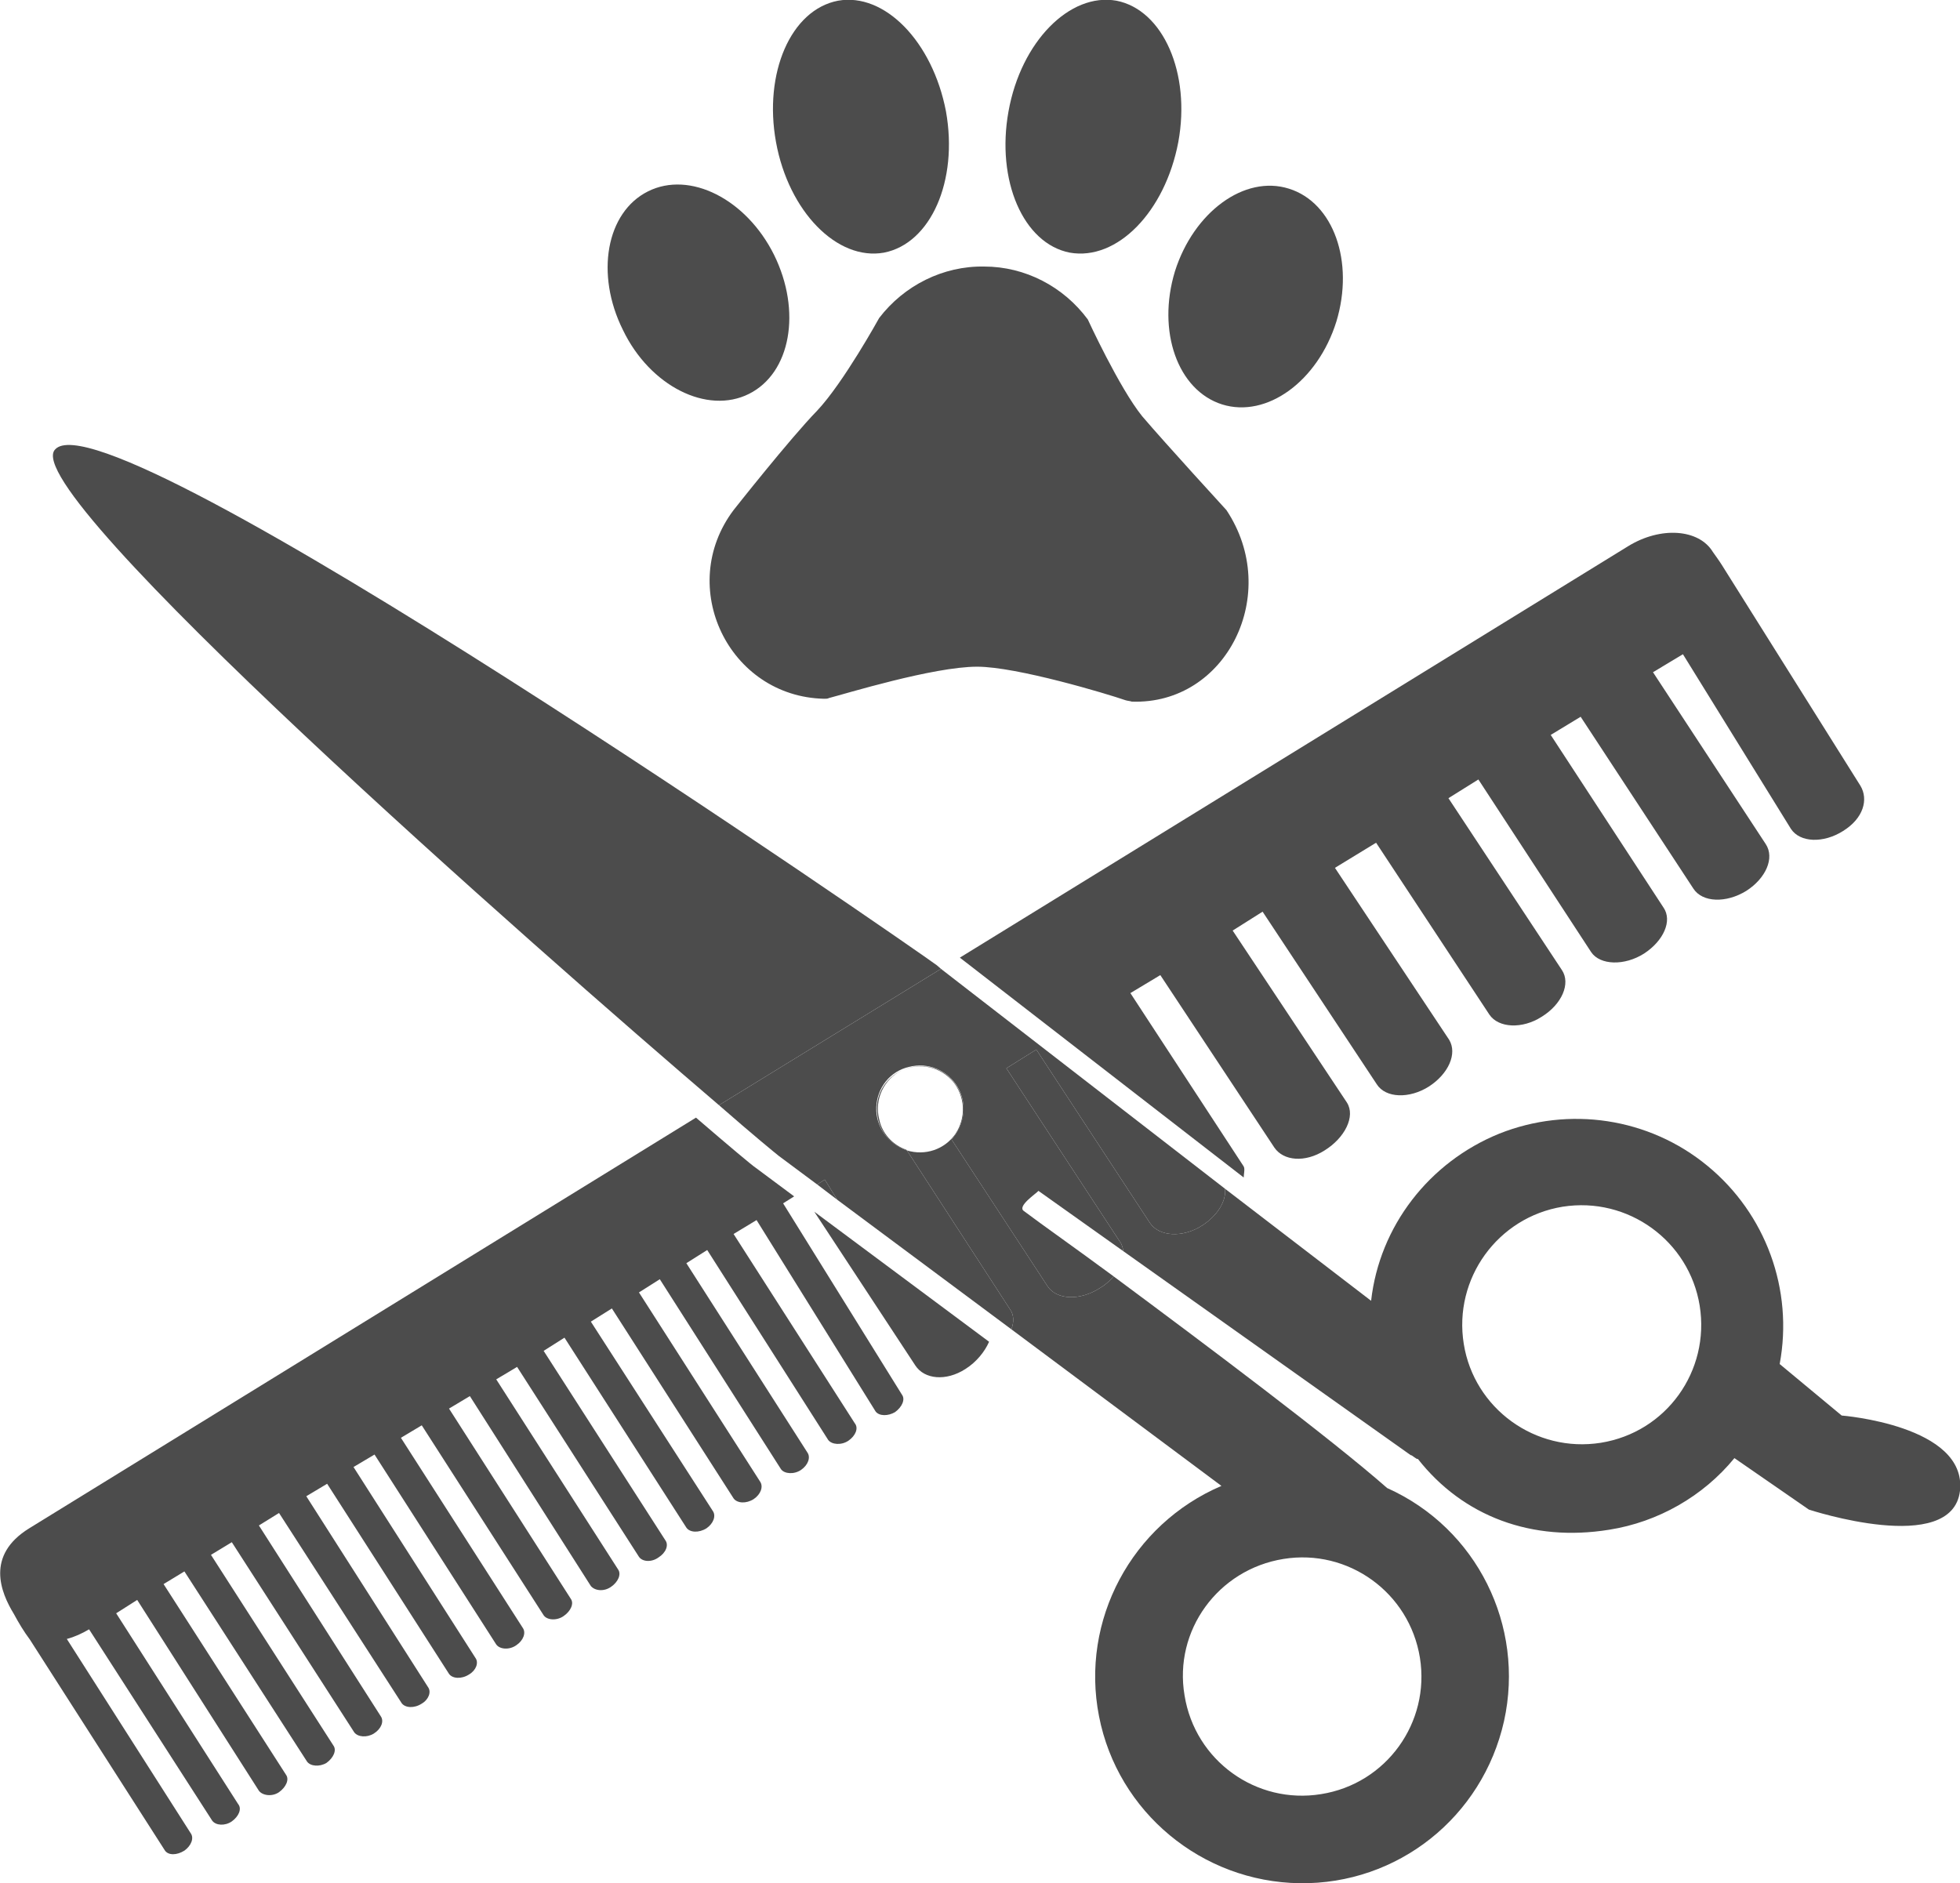 <?xml version="1.0" encoding="UTF-8"?>
<svg xmlns="http://www.w3.org/2000/svg" xmlns:xlink="http://www.w3.org/1999/xlink" width="11" height="10.571" viewBox="0 0 11 10.571">
<path fill-rule="nonzero" fill="rgb(30%,30%,30%)" fill-opacity="1" d="M 5.309 0.625 C 5.379 1.016 5.223 1.367 4.961 1.418 C 4.699 1.465 4.426 1.188 4.355 0.797 C 4.285 0.41 4.438 0.055 4.703 0.004 C 4.965 -0.043 5.234 0.234 5.309 0.625 Z M 5.309 0.625 "/>
<path fill-rule="nonzero" fill="rgb(30%,30%,30%)" fill-opacity="1" d="M 4.344 1.43 C 4.5 1.746 4.438 2.094 4.203 2.211 C 3.969 2.328 3.648 2.168 3.496 1.852 C 3.34 1.539 3.402 1.191 3.637 1.074 C 3.871 0.957 4.188 1.117 4.344 1.43 Z M 4.344 1.43 "/>
<path fill-rule="nonzero" fill="rgb(30%,30%,30%)" fill-opacity="1" d="M 7.234 1.059 C 7.484 1.137 7.602 1.469 7.5 1.805 C 7.395 2.141 7.109 2.348 6.859 2.27 C 6.609 2.191 6.492 1.859 6.594 1.523 C 6.699 1.191 6.984 0.98 7.234 1.059 Z M 7.234 1.059 "/>
<path fill-rule="nonzero" fill="rgb(30%,30%,30%)" fill-opacity="1" d="M 6.266 0.004 C 6.527 0.055 6.684 0.41 6.613 0.797 C 6.539 1.188 6.27 1.465 6.004 1.418 C 5.742 1.367 5.59 1.012 5.66 0.625 C 5.73 0.234 6.004 -0.043 6.266 0.004 Z M 6.266 0.004 "/>
<path fill-rule="nonzero" fill="rgb(30%,30%,30%)" fill-opacity="1" d="M 4.117 2.863 C 4.117 2.863 4.434 2.461 4.586 2.305 C 4.734 2.148 4.934 1.785 4.934 1.785 C 5.074 1.602 5.293 1.492 5.523 1.496 C 5.754 1.496 5.969 1.609 6.105 1.793 C 6.105 1.793 6.281 2.176 6.41 2.336 C 6.543 2.492 6.883 2.863 6.883 2.863 C 7.195 3.332 6.883 3.957 6.352 3.938 C 6.34 3.934 6.328 3.934 6.316 3.93 C 6.215 3.895 5.707 3.742 5.484 3.742 C 5.238 3.742 4.742 3.895 4.652 3.918 C 4.645 3.922 4.637 3.922 4.625 3.922 C 4.09 3.91 3.793 3.293 4.117 2.863 Z M 4.117 2.863 "/>
<path fill-rule="nonzero" fill="rgb(30%,30%,30%)" fill-opacity="1" d="M 5.258 5.418 C 5.137 5.328 0.605 2.184 0.309 2.523 C 0.086 2.758 3.016 5.332 4.035 6.203 L 5.281 5.438 Z M 5.258 5.418 "/>
<path fill-rule="nonzero" fill="rgb(30%,30%,30%)" fill-opacity="1" d="M 4.586 6.648 L 4.699 6.734 L 4.629 6.621 Z M 4.586 6.648 "/>
<path fill-rule="nonzero" fill="rgb(30%,30%,30%)" fill-opacity="1" d="M 10.336 7.945 L 9.988 7.656 C 10.066 7.238 9.91 6.812 9.582 6.543 C 9.254 6.273 8.805 6.207 8.414 6.363 C 8.02 6.523 7.742 6.883 7.695 7.301 L 6.875 6.672 C 6.883 6.742 6.832 6.824 6.746 6.879 C 6.637 6.949 6.504 6.941 6.453 6.863 L 5.816 5.891 L 5.648 5.996 L 6.285 6.969 C 6.297 6.984 6.301 7.004 6.305 7.023 L 7.918 8.168 C 7.922 8.164 7.953 8.195 7.957 8.188 C 8.211 8.512 8.598 8.656 9.031 8.586 C 9.305 8.543 9.559 8.398 9.734 8.184 L 10.152 8.473 C 10.152 8.473 10.957 8.738 11 8.367 C 11.039 8 10.336 7.945 10.336 7.945 Z M 8.984 8.098 C 8.617 8.156 8.273 7.906 8.215 7.543 C 8.156 7.176 8.406 6.832 8.77 6.773 C 9.137 6.715 9.48 6.965 9.539 7.328 C 9.598 7.695 9.352 8.039 8.984 8.098 Z M 8.984 8.098 "/>
<path fill-rule="nonzero" fill="rgb(30%,30%,30%)" fill-opacity="1" d="M 6.172 7.23 C 6.062 7.301 5.93 7.297 5.879 7.219 L 5.34 6.395 C 5.422 6.309 5.43 6.18 5.363 6.086 C 5.297 5.988 5.168 5.957 5.062 6.008 C 5.164 5.961 5.277 5.988 5.348 6.07 C 5.418 6.156 5.422 6.273 5.363 6.363 C 5.301 6.453 5.191 6.488 5.09 6.457 L 5.668 7.348 C 5.691 7.379 5.691 7.422 5.676 7.461 L 6.855 8.34 C 6.352 8.555 6.062 9.094 6.168 9.633 C 6.273 10.172 6.746 10.562 7.293 10.57 C 7.844 10.578 8.32 10.199 8.441 9.66 C 8.559 9.125 8.289 8.578 7.785 8.352 C 7.469 8.074 6.766 7.547 6.25 7.164 C 6.227 7.191 6.199 7.215 6.172 7.23 Z M 7.969 9.305 C 8.027 9.668 7.781 10.012 7.414 10.07 C 7.051 10.129 6.707 9.883 6.648 9.516 C 6.586 9.152 6.836 8.809 7.203 8.75 C 7.566 8.691 7.91 8.938 7.969 9.305 Z M 7.969 9.305 "/>
<path fill-rule="nonzero" fill="rgb(30%,30%,30%)" fill-opacity="1" d="M 3.906 6.273 L 0.164 8.578 C -0.082 8.73 0.004 8.938 0.078 9.059 C 0.105 9.109 0.133 9.156 0.168 9.203 L 0.926 10.387 C 0.945 10.414 0.992 10.414 1.035 10.387 C 1.074 10.359 1.09 10.316 1.07 10.289 L 0.375 9.199 C 0.418 9.188 0.461 9.168 0.5 9.145 L 1.191 10.219 C 1.211 10.246 1.262 10.25 1.301 10.223 C 1.34 10.195 1.359 10.152 1.336 10.125 L 0.652 9.055 L 0.77 8.98 L 1.453 10.051 C 1.473 10.078 1.527 10.086 1.566 10.059 C 1.605 10.031 1.625 9.988 1.605 9.961 L 0.918 8.891 L 1.035 8.82 L 1.723 9.887 C 1.742 9.914 1.793 9.918 1.832 9.895 C 1.871 9.867 1.891 9.824 1.871 9.797 L 1.184 8.727 L 1.301 8.656 L 1.988 9.723 C 2.008 9.75 2.059 9.754 2.098 9.73 C 2.141 9.703 2.156 9.66 2.137 9.633 L 1.453 8.562 L 1.566 8.492 L 2.254 9.559 C 2.273 9.586 2.324 9.59 2.367 9.562 C 2.406 9.539 2.422 9.496 2.402 9.469 L 1.719 8.398 L 1.836 8.328 L 2.52 9.395 C 2.539 9.422 2.59 9.426 2.633 9.398 C 2.672 9.375 2.688 9.332 2.668 9.305 L 1.984 8.234 L 2.102 8.164 L 2.785 9.23 C 2.805 9.258 2.859 9.262 2.898 9.234 C 2.938 9.207 2.953 9.164 2.934 9.137 L 2.25 8.07 L 2.367 8 L 3.051 9.066 C 3.07 9.094 3.125 9.098 3.164 9.07 C 3.203 9.043 3.223 9 3.203 8.973 L 2.52 7.906 L 2.637 7.836 L 3.316 8.902 C 3.34 8.93 3.391 8.934 3.43 8.906 C 3.469 8.879 3.488 8.836 3.469 8.809 L 2.785 7.742 L 2.902 7.672 L 3.586 8.738 C 3.605 8.766 3.656 8.77 3.695 8.742 C 3.738 8.715 3.754 8.672 3.734 8.645 L 3.051 7.582 L 3.168 7.508 L 3.852 8.574 C 3.871 8.602 3.922 8.605 3.965 8.578 C 4.004 8.551 4.02 8.508 4 8.48 L 3.316 7.418 L 3.434 7.344 L 4.117 8.41 C 4.137 8.438 4.188 8.441 4.23 8.414 C 4.27 8.387 4.285 8.344 4.266 8.316 L 3.586 7.254 L 3.703 7.18 L 4.383 8.246 C 4.402 8.273 4.457 8.277 4.496 8.25 C 4.535 8.223 4.551 8.18 4.531 8.152 L 3.852 7.09 L 3.969 7.016 L 4.648 8.082 C 4.668 8.109 4.723 8.113 4.762 8.086 C 4.801 8.059 4.82 8.016 4.797 7.988 L 4.117 6.926 L 4.246 6.848 L 4.914 7.922 C 4.934 7.949 4.984 7.949 5.023 7.926 C 5.062 7.898 5.082 7.855 5.062 7.828 L 4.395 6.754 L 4.457 6.715 L 4.242 6.555 C 4.223 6.543 4.098 6.438 3.906 6.273 Z M 3.906 6.273 "/>
<path fill-rule="nonzero" fill="rgb(30%,30%,30%)" fill-opacity="1" d="M 5.137 7.664 C 5.188 7.742 5.309 7.754 5.418 7.684 C 5.48 7.645 5.527 7.586 5.551 7.531 L 4.57 6.801 Z M 5.137 7.664 "/>
<path fill-rule="nonzero" fill="rgb(30%,30%,30%)" fill-opacity="1" d="M 6.98 6.547 L 6.344 5.574 L 6.512 5.473 L 7.152 6.441 C 7.203 6.516 7.324 6.527 7.434 6.457 C 7.547 6.387 7.609 6.266 7.559 6.188 L 6.918 5.223 L 7.086 5.117 L 7.727 6.086 C 7.777 6.164 7.91 6.168 8.02 6.098 C 8.129 6.027 8.18 5.914 8.133 5.836 L 7.492 4.871 L 7.723 4.73 L 8.359 5.695 C 8.41 5.77 8.543 5.777 8.652 5.707 C 8.766 5.637 8.816 5.52 8.766 5.445 L 8.129 4.48 L 8.297 4.375 L 8.93 5.344 C 8.98 5.418 9.117 5.422 9.227 5.352 C 9.336 5.281 9.387 5.168 9.336 5.094 L 8.703 4.125 L 8.871 4.023 L 9.504 4.988 C 9.555 5.066 9.688 5.07 9.801 5 C 9.91 4.93 9.961 4.816 9.91 4.738 L 9.277 3.773 L 9.445 3.672 L 10.051 4.652 C 10.102 4.73 10.234 4.734 10.344 4.664 C 10.457 4.594 10.488 4.488 10.441 4.41 L 9.664 3.172 C 9.652 3.152 9.613 3.098 9.613 3.098 C 9.535 2.969 9.32 2.953 9.137 3.066 L 5.387 5.375 L 6.98 6.609 C 6.98 6.59 6.988 6.562 6.98 6.547 Z M 6.98 6.547 "/>
<path fill-rule="nonzero" fill="rgb(30%,30%,30%)" fill-opacity="1" d="M 4.934 6.281 C 4.906 6.172 4.961 6.055 5.062 6.008 C 4.973 6.047 4.914 6.141 4.922 6.238 C 4.926 6.34 4.992 6.426 5.09 6.457 L 5.086 6.453 C 5.008 6.426 4.949 6.359 4.934 6.281 Z M 4.934 6.281 "/>
<path fill-rule="nonzero" fill="rgb(30%,30%,30%)" fill-opacity="1" d="M 5.648 5.996 L 5.816 5.891 L 6.453 6.863 C 6.504 6.941 6.637 6.949 6.746 6.879 C 6.832 6.824 6.883 6.742 6.875 6.672 L 5.281 5.438 L 4.035 6.203 C 4.227 6.371 4.352 6.473 4.371 6.488 L 4.586 6.648 L 4.629 6.621 L 4.699 6.734 L 5.676 7.461 C 5.691 7.422 5.691 7.379 5.668 7.348 L 5.09 6.457 C 4.984 6.422 4.914 6.324 4.918 6.215 C 4.922 6.105 4.996 6.012 5.102 5.988 C 5.211 5.961 5.32 6.008 5.375 6.102 C 5.43 6.195 5.414 6.316 5.34 6.395 L 5.879 7.219 C 5.93 7.297 6.062 7.301 6.172 7.23 C 6.199 7.215 6.227 7.191 6.25 7.164 C 6.039 7.008 5.855 6.879 5.746 6.797 C 5.707 6.77 5.816 6.699 5.828 6.684 L 6.305 7.023 C 6.301 7.004 6.297 6.984 6.285 6.969 Z M 5.648 5.996 "/>
</svg>

